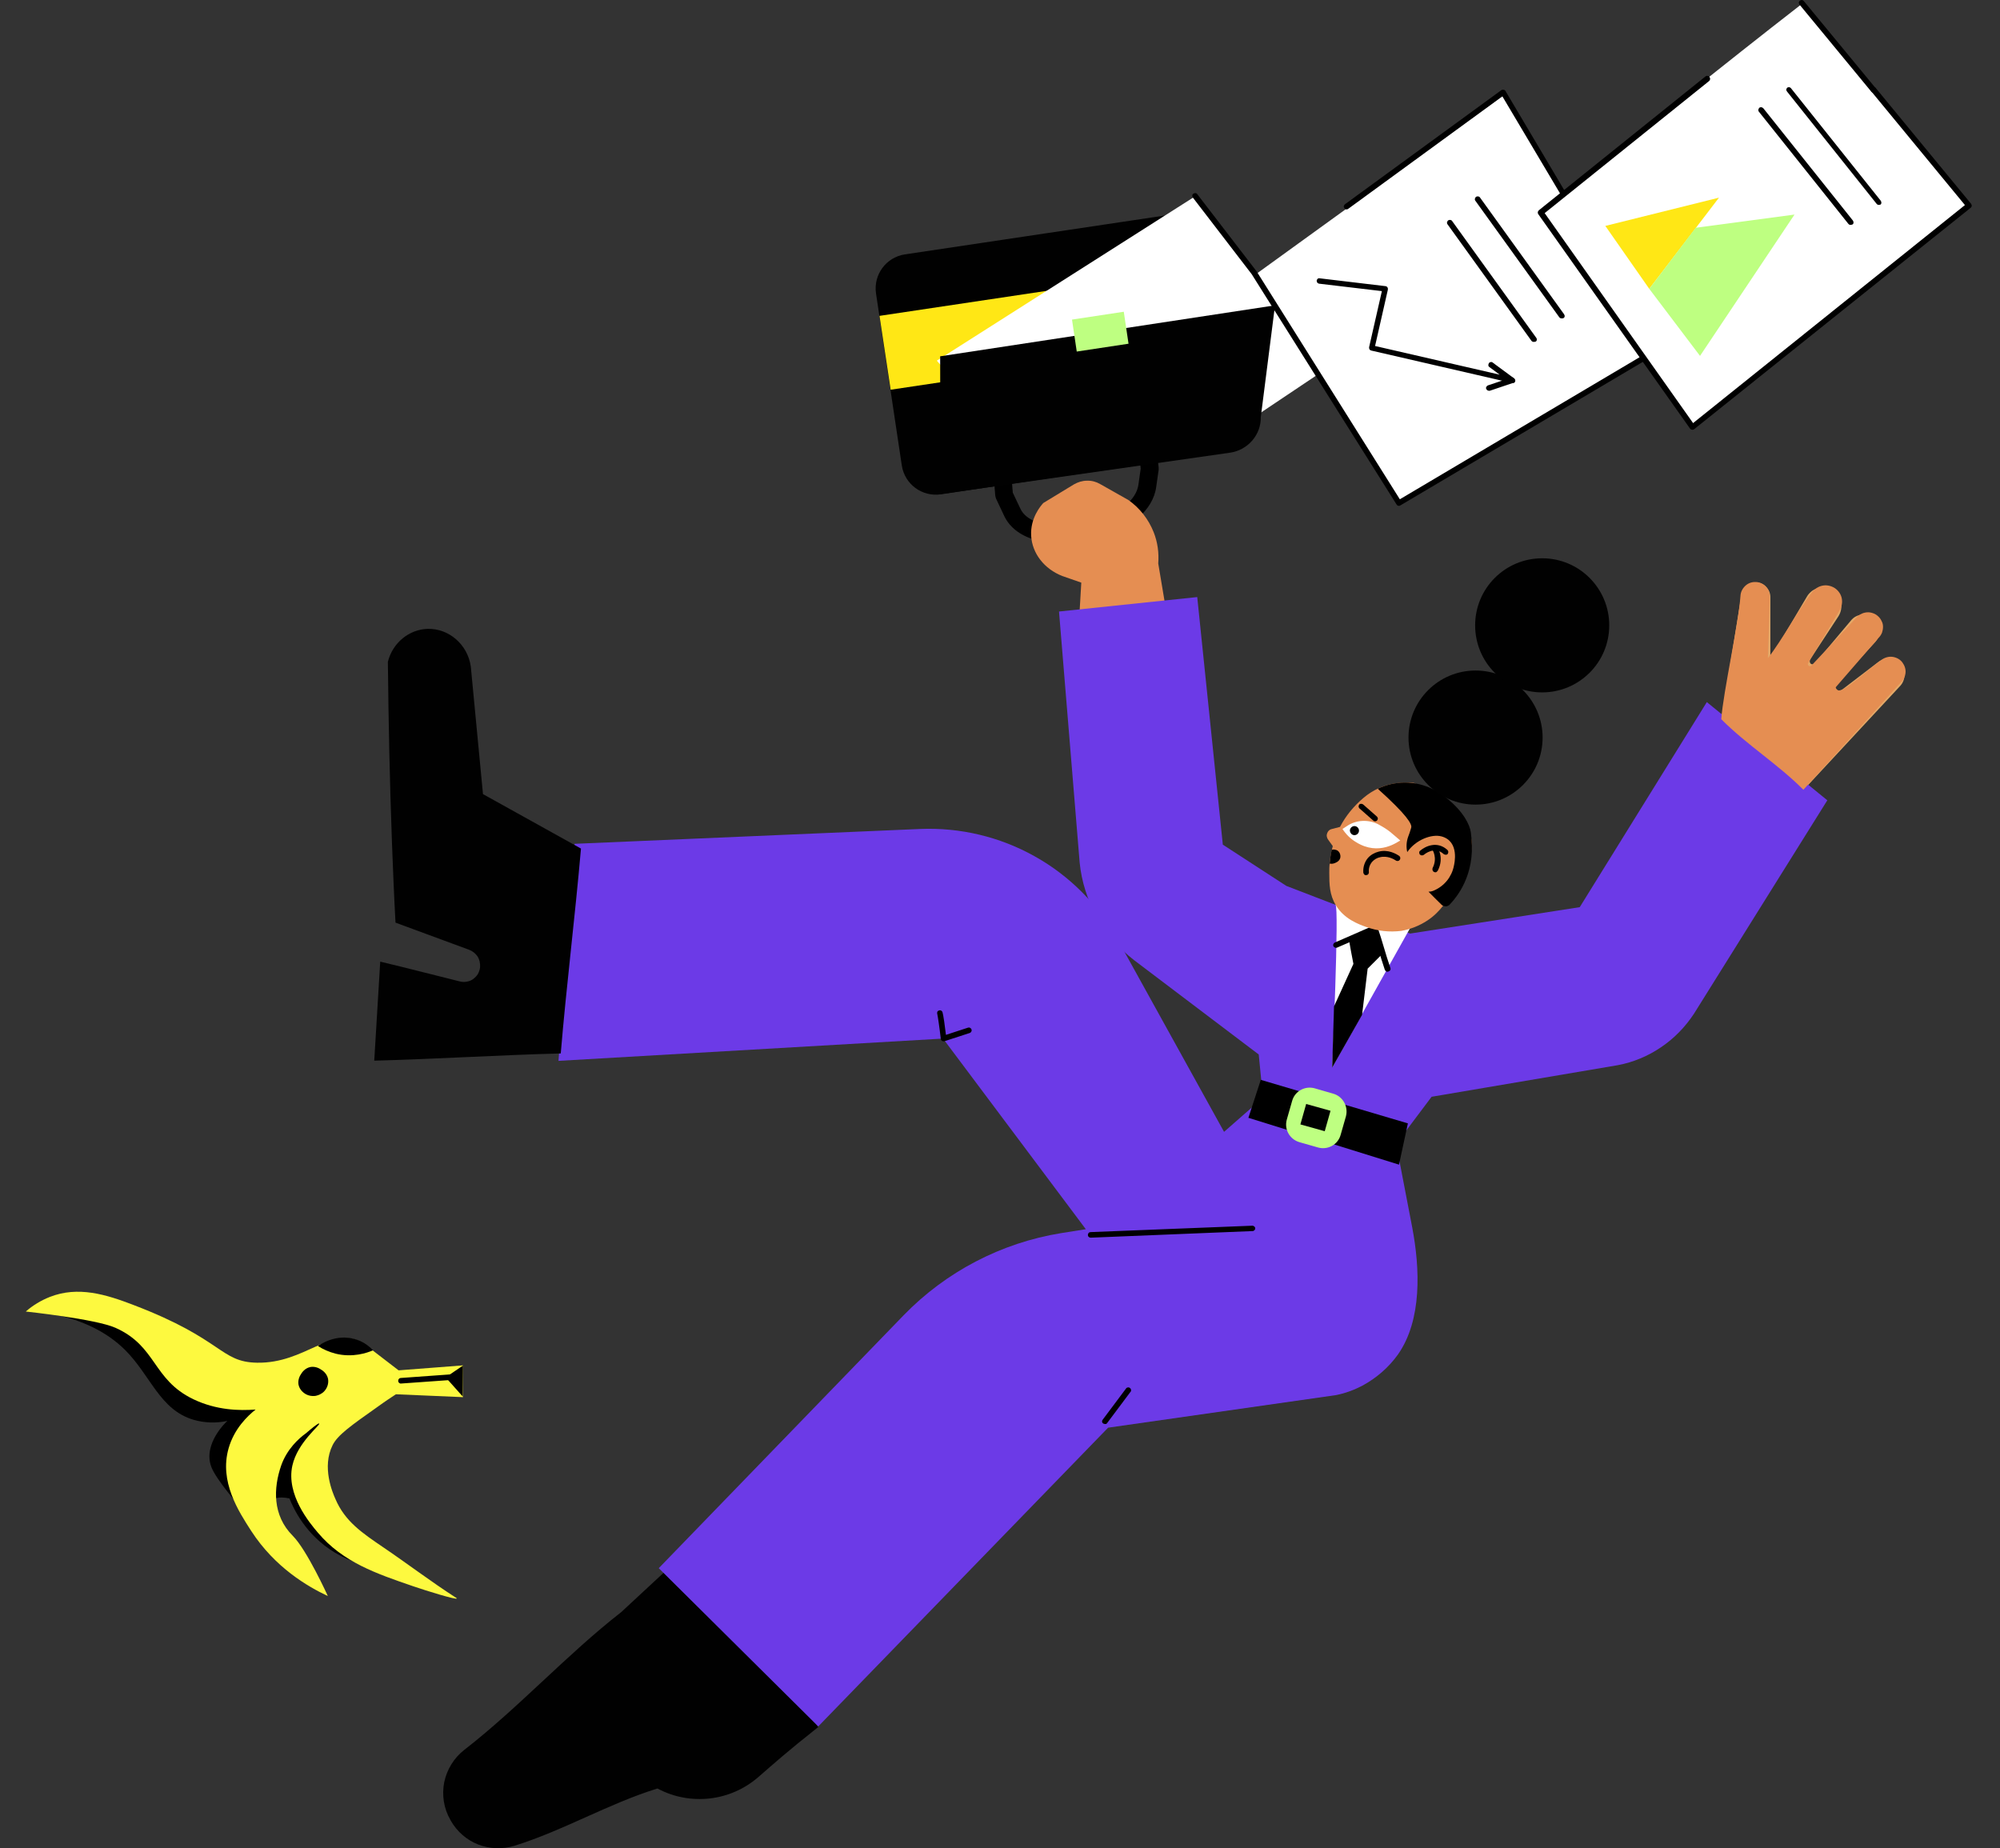 <?xml version="1.0" encoding="utf-8"?>
<!-- Generator: Adobe Illustrator 26.2.1, SVG Export Plug-In . SVG Version: 6.00 Build 0)  -->
<svg version="1.1" id="Layer_1" xmlns="http://www.w3.org/2000/svg" xmlns:xlink="http://www.w3.org/1999/xlink" x="0px" y="0px"
	 viewBox="0 0 969.4 895.8" style="enable-background:new 0 0 969.4 895.8;" xml:space="preserve">
<rect x="0" y="0" width="969.4" height="895.8" fill="#333333" stroke="none"/>
<style type="text/css">
	.st0{fill:#E4A867;}
	.st1{fill:#010101;}
	.st2{fill:#6C3AE7;}
	.st3{fill:#FDF93F;}
	.st4{fill:#E58E52;}
	.st5{fill:#FFFFFF;}
	.st6{fill:#FFE715;}
	.st7{fill:#BEFF81;}
</style>
<path class="st0" d="M834.3,348.8l9.8-60.6c0.3-1.6,1.1-3.1,2.4-4.2c1.3-1.1,2.9-1.7,4.5-1.7c1.9,0,3.7,0.7,5,2.1
	c1.3,1.3,2.1,3.1,2.1,5v29.7l17.7-29.9c0.6-1.1,1.5-2,2.5-2.8c1-0.7,2.2-1.2,3.4-1.5c1.2-0.3,2.5-0.3,3.7,0c1.2,0.3,2.4,0.8,3.4,1.5
	c1.9,1.4,3.2,3.4,3.6,5.7c0.4,2.3-0.1,4.7-1.3,6.6l-13.7,20.9c-0.1,0.2-0.2,0.4-0.2,0.6c0,0.2,0,0.4,0,0.7c0.1,0.2,0.2,0.4,0.3,0.6
	c0.1,0.2,0.3,0.3,0.5,0.4c0.3,0.1,0.6,0.1,0.9,0.1c0.3-0.1,0.6-0.2,0.8-0.5l17.5-20.8c1.3-1.6,3.2-2.6,5.3-2.8
	c2.1-0.2,4.1,0.5,5.7,1.8c0.8,0.7,1.5,1.5,2,2.5c0.5,1,0.8,2,0.8,3.1c0.1,1.1-0.1,2.1-0.4,3.1c-0.4,1-0.9,1.9-1.6,2.7l-18.9,20.5
	c-0.3,0.3-0.4,0.6-0.5,1c-0.1,0.4,0,0.8,0.2,1.1c0.1,0.3,0.3,0.5,0.5,0.6c0.2,0.2,0.5,0.3,0.8,0.4c0.3,0.1,0.6,0.1,0.8,0
	c0.3-0.1,0.5-0.2,0.8-0.3l17.8-13.6c1.6-1.2,3.6-1.8,5.5-1.6c2,0.2,3.8,1.1,5.1,2.6c1.3,1.5,2.1,3.4,2,5.4c0,2-0.8,3.9-2.1,5.3
	L872.2,385L834.3,348.8z"/>
<path class="st1" d="M351.1,735l-50,46.4c-26.3,20.5-49.7,46.3-76.1,66.8c-5,3.9-8.4,9.5-9.7,15.7c-1.2,6.2-0.2,12.7,3,18.2l0.2,0.4
	c3,5.2,7.6,9.3,13.2,11.5c5.6,2.2,11.8,2.4,17.5,0.7c24.1-7.5,45.3-20.3,69.4-27.8l0.3,0.1c7.7,4.1,16.5,5.7,25.2,4.7
	c8.7-1,16.8-4.6,23.4-10.3c7.6-6.6,13.9-12.3,29.1-24.3C374.7,808.8,373.2,763.2,351.1,735z"/>
<path class="st2" d="M270.7,514.2l7.8-105.2l167.5-7.2c19.4-0.8,38.7,3.8,55.6,13.3c17,9.5,30.9,23.6,40.3,40.6l51.4,92.9l18.7-16.4
	l65,23.7l7.5,39c3.8,20,4.8,44.9-6.9,61.6c-4.5,6.3-10.4,11.4-17.2,15.1c-4,2.1-8.3,3.7-12.8,4.6L537.1,692L396.6,836.8l-77.3-76.7
	L438,637.5c20.5-21.1,47.3-35.1,76.3-39.8l12-1.9l-69.2-92.4L270.7,514.2z"/>
<path d="M510.5,262.8c-10.7,0-20-4.8-23.7-12.6l-4-8.5c-0.2-0.5-0.3-1-0.4-1.5l-5.9-72c-0.1-1.1,0.3-2.2,1.1-3.1
	c0.7-0.8,1.8-1.4,2.9-1.5c1.1-0.1,2.2,0.3,3.1,1c0.9,0.7,1.4,1.7,1.5,2.9l5.8,71.3l3.7,7.8c2.7,5.8,11.4,8.8,20.7,7.2l16.5-2.8
	c10.4-1.8,19-8.6,20-16.1l1.1-7.8l-8.3-70.8c-0.1-1.1,0.2-2.3,0.9-3.2c0.7-0.9,1.7-1.5,2.9-1.6c1.1-0.1,2.3,0.2,3.2,0.9
	c0.9,0.7,1.5,1.7,1.6,2.9l8.4,71.3c0,0.4,0,0.7,0,1.1l-1.2,8.4c-1.5,11.2-13,21-27.2,23.4l-16.5,2.8
	C514.8,262.6,512.7,262.8,510.5,262.8z"/>
<path class="st1" d="M569.7,103.7l-131.1,19.6c-9.1,1.4-15.3,9.8-14,18.9l12.5,83.4c1.4,9.1,9.8,15.3,18.9,14L587.1,220
	c9.1-1.4,15.3-9.8,14-18.9l-12.5-83.4C587.2,108.6,578.8,102.3,569.7,103.7z"/>
<path d="M13.2,635.1c25.9,2.4,39.7,11.5,47.6,19.4c12.4,12.5,16.7,28.9,33.1,33.7c5.3,1.5,10.9,1.7,16.3,0.5c0,0-12.2,11-7.7,22.5
	c4.5,11.5,40.4,48.4,40.4,48.4s-3.8-6.5-7.1-13.8c-3.9-8.7-6.6-15.5-3.9-18.5c0.7-0.8,2.7-2.2,8.4-1c1.8,4.5,7.6,17.6,22.1,26.3
	c7.9,4.7,16.8,7.3,26,7.5l-37.3-40.9l10.5-35.8L52.9,632.9L13.2,635.1z"/>
<path class="st3" d="M224.4,661.8l0,15.4l-32.5-1.4c-2.1,1.4-5.2,3.4-8.9,6.1c-12.9,9.1-19.4,13.7-21.8,18.6
	c-5.3,10.6,0,23,1.4,26.1c4.6,10.8,12.9,16.4,23.2,23.4c11.8,8,23.2,16.7,35.2,24.4c0.1,0.1,0.5,0.3,0.4,0.4
	c-0.3,0.7-14.6-3.7-21-5.9c-18.1-6.2-34.2-11.7-46.3-26c-4-4.7-15.5-18.4-12.4-32.5c2.5-11.3,13.7-19.7,13-20.4
	c-0.4-0.4-3.8,2.5-6.4,4.7c-3.6,2.6-9.2,7.7-12,15.6c-3.8,11-4.3,24.2,5.6,34.1c6.9,6.9,17,29.2,17,29.2
	c-9.8-4.6-25.6-13.8-37.1-31.5c-6.2-9.6-15.6-24-11-40.1c2.7-9.5,9.2-15.7,13.1-18.8c-7.8,0.6-18.9,0.4-30.2-5
	c-19.9-9.6-17.6-25.6-37.7-34.6c-9.6-4.3-43.5-7.9-43.5-7.9c3.4-3,7.4-5.4,11.7-7.1c13.6-5.3,27-1.3,40.7,4
	c43.5,16.6,41.7,27.6,59.7,27.9c23.5,0.4,35.5-18.1,51.1-9.7c0,0,0.8,0.5,17.5,13.4L224.4,661.8z"/>
<path d="M224.4,661.9l-8.4,5.7l8.3,9.3L224.4,661.9z"/>
<path d="M194.3,670.6c-0.2,0-0.4,0-0.5-0.1s-0.3-0.2-0.4-0.3c-0.3-0.2-0.4-0.6-0.4-0.9c0-0.4,0.1-0.7,0.4-1c0.2-0.3,0.6-0.4,0.9-0.4
	l23.6-1.7c0.4,0,0.7,0.1,1,0.3c0.3,0.2,0.4,0.6,0.5,0.9c0,0.4-0.1,0.7-0.3,1c-0.2,0.3-0.6,0.4-0.9,0.5L194.3,670.6L194.3,670.6z"/>
<path d="M180.8,654.5c-2.8,1.2-9.8,3.7-18.2,1.6c-3-0.8-5.9-2-8.5-3.7c1.1-0.8,8.7-5.9,17.7-3.4
	C175.2,649.9,178.3,651.8,180.8,654.5z"/>
<path d="M157.9,673.4c-0.6,0.9-1.3,1.6-2.2,2.1c-0.9,0.6-1.9,0.9-2.9,1.1c-1.6,0.2-3.2-0.1-4.5-0.8c-0.7-0.4-3-1.8-3.6-4.6
	c-0.3-1.7,0.1-3.5,1.1-5c0.4-0.7,1.8-3,4.6-3.6c1.7-0.3,3.5,0.1,5,1.1c0.7,0.4,3,1.8,3.6,4.6C159.3,670.1,158.9,671.9,157.9,673.4z"
	/>
<path class="st4" d="M564.4,291l-3-17.9c0.4-5.1-0.3-10.3-2.2-15.1c-2.5-6.3-6.7-11.7-12.2-15.6l-13.8-7.8c-1.9-1.1-4.1-1.7-6.4-1.6
	c-2.2,0-4.4,0.7-6.3,1.8l-14.8,9c-1.2,1.3-6.4,7.3-5.9,15.9c0.5,8.6,6.4,16.1,15.1,19.5l9.2,3.2l-1.4,23.8l42.2-9.5L564.4,291z"/>
<path d="M528.7,599.9c-0.4,0-0.7-0.1-1-0.4c-0.3-0.2-0.4-0.6-0.4-0.9c0-0.4,0.1-0.7,0.4-1c0.2-0.3,0.6-0.4,0.9-0.4l78.4-3.1
	c0.2,0,0.4,0,0.5,0.1c0.2,0.1,0.3,0.2,0.5,0.3c0.1,0.1,0.2,0.3,0.3,0.4c0.1,0.2,0.1,0.3,0.1,0.5c0,0.2,0,0.4-0.1,0.5
	c-0.1,0.2-0.2,0.3-0.3,0.4c-0.1,0.1-0.3,0.2-0.4,0.3c-0.2,0.1-0.3,0.1-0.5,0.1L528.7,599.9L528.7,599.9z"/>
<path class="st1" d="M281.6,411.3l-47.5-26.4l-5.9-61.8c-1.5-10.7-10.6-18.5-20.8-18.3c-9,0.2-17.1,6.7-19.4,16
	c0.3,28.8,0.9,58.2,2,88.1c0.5,12.9,1,25.6,1.7,38.3l35.8,13.2c1.6,0.6,3,1.8,4,3.2c0.9,1.5,1.3,3.2,1.2,5v0.2
	c-0.1,1.1-0.5,2.2-1,3.2c-0.6,1-1.4,1.8-2.3,2.5c-0.9,0.7-2,1.1-3.1,1.3c-1.1,0.2-2.3,0.2-3.4-0.1c-13-3.2-25.1-6.4-38.6-9.6
	l-2.9,48c30.5-0.8,59.9-2.7,90.4-3.5C274.6,477.1,278.7,444.7,281.6,411.3z"/>
<path class="st2" d="M513.3,296.4l67-7l12.4,120l30.8,20l60,23.1l82.2-12.8l61.6-99.4l58.4,47.6l-64.6,103.4
	c-4.2,6.4-9.6,12-16,16.3c-6.3,4.3-13.5,7.3-21,8.7l-90.2,15.3l-15.7,20.9l-66.5-25.2l-1.6-16.2l-60.4-45.7
	c-7.4-5.7-13.5-12.8-18.1-21c-4.5-8.1-7.4-17.1-8.3-26.4L513.3,296.4z"/>
<path class="st5" d="M647.3,438.5c1.9,0.7-1.6,78.9-1.6,78.9l37.8-67.6L647.3,438.5z"/>
<path class="st4" d="M874.1,382.8l47.1-51.9c1.4-1.2,2.2-2.9,2.4-4.7c0.2-1.8-0.4-3.6-1.5-5.1s-2.8-2.4-4.6-2.7
	c-1.8-0.3-3.7,0.2-5.2,1.2c-7.2,5-18.4,16.1-21.4,15c-0.3-0.1-0.8-0.4-1.2-1.4l20.9-24.1c0.7-0.7,1.2-1.5,1.6-2.4
	c0.3-0.9,0.5-1.9,0.5-2.9s-0.2-1.9-0.7-2.8c-0.4-0.9-1-1.7-1.7-2.3c-0.7-0.7-1.6-1.2-2.5-1.5c-0.9-0.3-1.9-0.5-2.9-0.4
	c-1,0.1-1.9,0.3-2.8,0.8c-0.9,0.4-1.6,1-2.3,1.8L878,322.6c-0.2,0.2-0.4,0.3-0.6,0.3c-0.2,0-0.5,0-0.7-0.2c-0.2-0.1-0.3-0.3-0.4-0.6
	c-0.1-0.2,0-0.5,0.1-0.7l15.3-25.6c1-1.7,1.4-3.8,1-5.8c-0.4-2-1.6-3.7-3.3-4.9c-1.7-1.1-3.7-1.6-5.7-1.3s-3.8,1.4-5.1,2.9
	c-6.9,8.7-14.8,23.5-21.7,32.3l0.9-29.9c0-1.8-0.7-3.5-1.9-4.8c-1.2-1.3-2.9-2.1-4.7-2.2h-0.1c-1.9-0.1-3.7,0.5-5.1,1.8
	s-2.3,3-2.4,4.9c-0.9,13.7-8.3,46.1-9.3,59.8C846.5,360.9,861.9,370.5,874.1,382.8z"/>
<path d="M672.5,471c-0.3,0-0.5-0.1-0.8-0.3c-0.2-0.2-0.4-0.4-0.5-0.7c-1.2-3.6-2.2-6.8-3.1-9.9c-0.8-2.7-1.6-5.4-2.6-8.4
	c-3.1,1.4-5.5,2.5-8,3.5c-2.8,1.2-5.6,2.5-9.4,4.1c-0.2,0.1-0.3,0.1-0.5,0.1c-0.2,0-0.4,0-0.5-0.1c-0.2-0.1-0.3-0.2-0.5-0.3
	c-0.1-0.1-0.2-0.3-0.3-0.4c-0.1-0.2-0.1-0.4-0.1-0.5s0-0.4,0.1-0.5c0.1-0.2,0.2-0.3,0.3-0.5c0.1-0.1,0.3-0.2,0.5-0.3
	c3.8-1.7,6.6-2.9,9.4-4.1c2.8-1.2,5.6-2.5,9.4-4.1c0.2-0.1,0.3-0.1,0.5-0.1c0.2,0,0.4,0,0.5,0.1c0.2,0.1,0.3,0.2,0.5,0.3
	c0.1,0.1,0.2,0.3,0.3,0.5c1.2,3.6,2.2,6.8,3.1,9.9c0.9,3.1,1.9,6.3,3.1,9.8c0.1,0.2,0.1,0.4,0.1,0.6c0,0.2-0.1,0.4-0.2,0.6
	c-0.1,0.2-0.3,0.3-0.5,0.4C673,470.9,672.8,471,672.5,471L672.5,471z"/>
<path d="M653.8,455.3c0.7,4,1.4,7.9,2.2,11.9c-3.1,6.9-6.3,13.7-9.4,20.6l-0.9,29.7l14.5-25.6l2.7-22.4l7.7-7.7
	c-1.4-3.7-2.9-8.2-4.3-11.9C662.5,451.5,657.6,453.6,653.8,455.3z"/>
<path class="st4" d="M710.6,420.7c-1.1,2.6-2.3,5.1-3.9,7.5c-5.1,8.2-8.5,13.8-14.9,18c-3.8,2.5-8.1,4.2-12.6,5
	c-5.7,0.7-11.5,0.1-17-1.9c-3.9-1.4-10.7-3.9-14.7-10.5c-3.1-5.1-3.2-10.2-3.2-15.7c0-1.6,0-3.1,0.2-4.6c0.2-2.3,0.5-4.5,1.1-6.7
	c0.1-0.6,0.3-1.2,0.4-1.7l-2.3-3.2c-0.3-0.4-0.5-0.9-0.6-1.5c-0.1-0.5,0-1.1,0.2-1.6c0.2-0.5,0.5-1,0.9-1.3c0.4-0.4,0.9-0.6,1.4-0.7
	l3.9-1c2.8-5.4,6.7-10.1,11.3-14c9.8-8.4,20.7-7.6,24-7.4c2.2,0.2,3.2,2.6,5.1,3c3.5,0.6,6.9,1.9,9.9,3.9c3,2,5.6,4.5,7.5,7.5
	c0,0,0.2-0.4,0.3-0.4C715.6,406.1,713.9,411.9,710.6,420.7z"/>
<path class="st5" d="M650.7,401.8c1.7,2.6,3.9,4.8,6.6,6.4c11.1,6.9,20.1-0.2,21.4-0.8c-4.6-3.9-5.3-4.9-10.2-7.6
	c-2.4-1.4-5.2-2-8-1.9c-2.8,0.1-5.5,1-7.8,2.6L650.7,401.8z"/>
<path d="M712.9,403.4c-0.5-3.6-3.5-9.9-11.5-16.4c-2.5-2.1-10.1-7.9-20.9-7.7c-4.4,0.1-8.7,1.1-12.7,3
	c13.9,12.5,16.8,17.2,16.2,18.9c-0.1,0.2-0.5,1.9-1.4,4.2c-0.9,2.4-1.1,5.1-0.5,7.6c4-5.9,11.8-8.9,16.6-7.6
	c8.9,2.4,6.2,13.4,6,14.3c-0.5,2.6-1.7,5.1-3.3,7.1c-1.7,2.1-3.8,3.7-6.3,4.8c-0.8,0.4-1.8,0.6-2.7,0.6c1.8,1.9,4,4,6.3,6.3
	c0.3,0.3,0.6,0.5,1,0.6c0.4,0.1,0.8,0.2,1.1,0.2c0.4,0,0.8-0.1,1.1-0.3c0.4-0.2,0.7-0.4,0.9-0.7
	C707.9,432.9,715.6,421.6,712.9,403.4z"/>
<path d="M689.3,414.6c-0.2,0-0.4,0-0.6-0.1c-0.2-0.1-0.3-0.2-0.5-0.3c-0.2-0.3-0.3-0.6-0.3-1c0-0.4,0.2-0.7,0.5-0.9
	c2.4-2.1,8.2-4.9,13.2-0.3c0.2,0.2,0.4,0.6,0.4,0.9c0,0.3-0.1,0.7-0.3,1c-0.2,0.3-0.6,0.4-0.9,0.4c-0.3,0-0.7-0.1-1-0.3
	c-4.5-4.1-9.4,0.1-9.6,0.3C689.9,414.5,689.6,414.6,689.3,414.6z"/>
<path d="M695.7,422.8c-0.2,0-0.5-0.1-0.7-0.2c-0.2-0.1-0.4-0.3-0.5-0.5s-0.2-0.4-0.2-0.7c0-0.2,0-0.5,0.1-0.7
	c2.5-4.9-0.1-8.8-0.1-8.8c-0.2-0.3-0.3-0.7-0.2-1c0.1-0.4,0.3-0.7,0.6-0.9c0.3-0.2,0.7-0.3,1-0.2c0.3,0.1,0.7,0.3,0.9,0.6
	c0.1,0.2,3.6,5.2,0.3,11.6c-0.1,0.2-0.3,0.4-0.5,0.5C696.2,422.8,696,422.8,695.7,422.8z"/>
<path d="M656.5,404.8c1.2,0,2.2-1,2.2-2.2c0-1.2-1-2.2-2.2-2.2c-1.2,0-2.2,1-2.2,2.2C654.4,403.8,655.3,404.8,656.5,404.8z"/>
<path d="M666.6,398.1c-0.3,0-0.7-0.1-0.9-0.3l-6.7-5.9c-0.3-0.2-0.4-0.6-0.5-0.9c0-0.4,0.1-0.7,0.3-1c0.2-0.3,0.6-0.4,0.9-0.4
	c0.4,0,0.7,0.1,1,0.3l6.7,5.9c0.2,0.2,0.3,0.4,0.4,0.7c0.1,0.3,0,0.5-0.1,0.8c-0.1,0.3-0.3,0.5-0.5,0.6
	C667.1,398,666.8,398.1,666.6,398.1z"/>
<path d="M662.1,424.2c-0.3,0-0.7-0.1-0.9-0.4s-0.4-0.6-0.4-0.9c-0.2-2.5,0.6-5.1,2.2-7c1.3-1.5,3.2-2.6,5.2-3.1c4.6-1.2,8.4,1,9.9,2
	c0.1,0.1,0.3,0.2,0.4,0.4c0.1,0.1,0.2,0.3,0.2,0.5c0,0.2,0,0.4,0,0.5c0,0.2-0.1,0.3-0.2,0.5c-0.1,0.1-0.2,0.3-0.4,0.4
	c-0.1,0.1-0.3,0.2-0.5,0.2c-0.2,0-0.4,0-0.5,0c-0.2,0-0.3-0.1-0.5-0.2c-0.9-0.6-4.1-2.5-7.7-1.6c-1.5,0.3-2.8,1.1-3.8,2.2
	c-1.2,1.4-1.8,3.2-1.6,5.1c0,0.2,0,0.4-0.1,0.5c-0.1,0.2-0.1,0.3-0.3,0.5c-0.1,0.1-0.3,0.2-0.4,0.3
	C662.5,424.1,662.3,424.1,662.1,424.2L662.1,424.2z"/>
<path d="M649.6,415.9c-0.5,1.8-2.5,2.4-3.1,2.6c-0.7,0.2-1.3,0.2-2,0.1c0.2-2.3,0.5-4.5,1-6.7c0.4-0.1,0.9-0.2,1.4-0.1
	s0.9,0.2,1.3,0.4c0.6,0.4,1.1,1,1.3,1.7C649.7,414.5,649.8,415.2,649.6,415.9z"/>
<path class="st1" d="M715.2,390c17.9,0,32.5-14.5,32.5-32.5c0-17.9-14.5-32.5-32.5-32.5c-17.9,0-32.5,14.5-32.5,32.5
	C682.7,375.4,697.3,390,715.2,390z"/>
<path class="st1" d="M747.5,335.6c17.9,0,32.5-14.5,32.5-32.5c0-17.9-14.5-32.5-32.5-32.5c-17.9,0-32.5,14.5-32.5,32.5
	C715,321.1,729.5,335.6,747.5,335.6z"/>
<path class="st6" d="M589.3,128.7l-163,24.4l5.4,35.8l163-24.4L589.3,128.7z"/>
<path class="st5" d="M454.1,174.8L580,94.7l28.6,38.3l120.7-87.3c9,15.7,18.5,32.4,27.5,48.1c39.1-30.3,77.6-61.7,116.7-92l81,98.8
	l-134,106.3L797,174.1l-118.7,70c-13.2-20.9-26.3-41.8-39.4-62.7l-50,33.5c-10.2,5.2-24.4,11-31.7,5.1c-5.9-4.8-2.7-13.5-7.1-20.3
	c-5-7.7-19.9-12.4-61.5-2.8C480,186,462.7,185.8,454.1,174.8z"/>
<path class="st1" d="M611.1,202.2L618,148l-162.3,24.7l0.1,66.8l140.5-20.1c4.1-0.6,7.9-2.7,10.6-5.8
	C609.7,210.4,611.2,206.3,611.1,202.2z"/>
<path class="st7" d="M544.7,151.1l-25.1,3.8l2.3,15.5l25.1-3.8L544.7,151.1z"/>
<path d="M820.4,208.3c-0.3,0-0.6-0.1-0.8-0.2c-0.2-0.2-0.4-0.4-0.5-0.7c-0.1-0.3-0.1-0.6,0-0.8c0.1-0.3,0.2-0.5,0.5-0.7L952.4,99.4
	l-45.3-55c-0.2-0.3-0.3-0.6-0.3-1c0-0.4,0.2-0.7,0.5-0.9c0.3-0.2,0.6-0.3,1-0.3c0.3,0,0.7,0.2,0.9,0.5l46.2,56.1
	c0.1,0.1,0.2,0.3,0.2,0.5c0.1,0.2,0.1,0.4,0.1,0.5c0,0.2-0.1,0.4-0.2,0.5c-0.1,0.2-0.2,0.3-0.3,0.4L821.2,208
	C821,208.2,820.7,208.3,820.4,208.3z"/>
<path d="M908.1,44.9c-0.2,0-0.4,0-0.6-0.1c-0.2-0.1-0.3-0.2-0.5-0.4L872.2,2.2c-0.1-0.1-0.2-0.3-0.2-0.5c-0.1-0.2-0.1-0.3-0.1-0.5
	c0-0.2,0.1-0.3,0.2-0.5c0.1-0.2,0.2-0.3,0.3-0.4c0.1-0.1,0.3-0.2,0.5-0.2c0.2-0.1,0.3-0.1,0.5-0.1c0.2,0,0.4,0.1,0.5,0.2
	c0.2,0.1,0.3,0.2,0.4,0.3l34.8,42.2c0.2,0.3,0.3,0.6,0.3,1c0,0.4-0.2,0.7-0.5,0.9C908.7,44.7,908.4,44.9,908.1,44.9z"/>
<path d="M820.1,208.1c-0.2,0-0.4-0.1-0.6-0.2c-0.2-0.1-0.3-0.2-0.5-0.4l-73.4-103.7c-0.2-0.3-0.3-0.6-0.2-1c0-0.3,0.2-0.6,0.5-0.9
	L826.7,37c0.3-0.2,0.6-0.3,1-0.2c0.3,0,0.7,0.2,0.9,0.5c0.2,0.3,0.3,0.6,0.3,1c0,0.3-0.2,0.7-0.4,0.9l-79.8,64.1l72.6,102.7
	c0.1,0.2,0.2,0.4,0.2,0.7c0,0.2,0,0.5-0.2,0.7c-0.1,0.2-0.3,0.4-0.5,0.5C820.6,208,820.3,208.1,820.1,208.1L820.1,208.1z"/>
<path d="M678,245.2c-0.2,0-0.4-0.1-0.6-0.2c-0.2-0.1-0.4-0.3-0.5-0.5l-70.2-111.6l-28.5-37.1c-0.2-0.3-0.3-0.6-0.3-1
	s0.2-0.7,0.5-0.9c0.3-0.2,0.6-0.3,1-0.3c0.4,0,0.7,0.2,0.9,0.5l28.6,37.2c0,0,0,0.1,0.1,0.1L678.5,242l117.3-69.5
	c0.2-0.1,0.3-0.1,0.5-0.2c0.2,0,0.4,0,0.5,0s0.3,0.1,0.5,0.2c0.2,0.1,0.3,0.2,0.4,0.4c0.1,0.2,0.2,0.3,0.2,0.5c0,0.2,0,0.4,0,0.5
	c0,0.2-0.1,0.3-0.2,0.5c-0.1,0.1-0.2,0.3-0.4,0.4L678.7,245C678.5,245.1,678.3,245.2,678,245.2z"/>
<path d="M652.7,101.5c-0.3,0-0.6-0.1-0.8-0.3c-0.2-0.2-0.4-0.4-0.5-0.7c-0.1-0.3-0.1-0.6,0-0.8c0.1-0.3,0.3-0.5,0.5-0.7l75.8-55.3
	c0.2-0.1,0.3-0.2,0.5-0.2c0.2,0,0.4,0,0.6,0c0.2,0,0.4,0.1,0.5,0.2c0.2,0.1,0.3,0.2,0.4,0.4l29.1,49.1c0.2,0.3,0.2,0.7,0.2,1
	c-0.1,0.3-0.3,0.6-0.6,0.8c-0.3,0.2-0.7,0.2-1,0.1c-0.3-0.1-0.7-0.3-0.8-0.6l-28.4-47.8l-74.7,54.5
	C653.3,101.4,653,101.5,652.7,101.5z"/>
<path d="M611.1,523.4l71.3,21.1l-4.3,20l-73-22.7L611.1,523.4z"/>
<path class="st7" d="M646.2,530.1l-9-2.6c-4.7-1.3-9.6,1.4-10.9,6.1l-2.6,9.1c-1.3,4.7,1.4,9.5,6.1,10.9l9.1,2.6
	c4.7,1.3,9.6-1.4,10.9-6.1l2.6-9.1C653.6,536.2,650.8,531.4,646.2,530.1z"/>
<path d="M644.9,538.4l-11.8-3.3l-2.8,9.9l11.8,3.3L644.9,538.4z"/>
<path d="M457.3,504.7c-0.3,0-0.5-0.1-0.7-0.2c-0.2-0.1-0.3-0.3-0.4-0.4c-0.1-0.2-0.2-0.4-0.2-0.6c-0.6-5.3-1.5-11.3-1.7-12
	c-0.1-0.3-0.1-0.7,0-1s0.4-0.6,0.8-0.7c0.2-0.1,0.3-0.1,0.5-0.1s0.3,0,0.5,0.1c0.2,0.1,0.3,0.2,0.4,0.3s0.2,0.3,0.3,0.4
	c0.4,1.1,1.3,7.5,1.7,11.1l10.7-3.5c0.3-0.1,0.7-0.1,1,0.1c0.3,0.2,0.6,0.4,0.7,0.8c0.1,0.3,0.1,0.7-0.1,1c-0.2,0.3-0.4,0.6-0.8,0.7
	l-12.3,4C457.6,504.7,457.4,504.7,457.3,504.7z"/>
<path d="M535.5,690.2c-0.2,0-0.5-0.1-0.7-0.2c-0.2-0.1-0.4-0.3-0.5-0.5s-0.2-0.5-0.1-0.7c0-0.2,0.1-0.5,0.3-0.7l11.3-15.1
	c0.2-0.3,0.5-0.5,0.9-0.5c0.4-0.1,0.7,0,1,0.3c0.3,0.2,0.5,0.5,0.5,0.9c0.1,0.4,0,0.7-0.3,1l-11.3,15.1c-0.1,0.2-0.3,0.3-0.5,0.4
	C535.9,690.2,535.7,690.2,535.5,690.2z"/>
<path class="st6" d="M778.1,109.5l55.1-13.7L799.4,140L778.1,109.5z"/>
<path class="st7" d="M799.4,140l24.6,32.5l45.8-68.5l-47.9,6.4L799.4,140z"/>
<path d="M910.7,99.3c-0.2,0-0.4,0-0.6-0.1c-0.2-0.1-0.3-0.2-0.5-0.4l-43.4-54.4c-0.1-0.1-0.2-0.3-0.3-0.5c-0.1-0.2-0.1-0.4-0.1-0.5
	s0.1-0.4,0.2-0.5c0.1-0.2,0.2-0.3,0.3-0.4c0.1-0.1,0.3-0.2,0.5-0.2c0.2,0,0.4-0.1,0.5,0c0.2,0,0.3,0.1,0.5,0.2
	c0.1,0.1,0.3,0.2,0.4,0.4l43.4,54.4c0.2,0.3,0.3,0.6,0.3,1c0,0.4-0.2,0.7-0.5,0.9C911.2,99.2,911,99.3,910.7,99.3z"/>
<path d="M756.9,154.3c-0.2,0-0.4,0-0.6-0.1c-0.2-0.1-0.3-0.2-0.5-0.4l-40.7-56.5c-0.1-0.1-0.2-0.3-0.2-0.5c-0.1-0.2-0.1-0.4,0-0.5
	s0.1-0.3,0.2-0.5c0.1-0.2,0.2-0.3,0.4-0.4c0.1-0.1,0.3-0.2,0.5-0.2c0.2,0,0.4,0,0.5,0c0.2,0,0.3,0.1,0.5,0.2
	c0.2,0.1,0.3,0.2,0.4,0.4l40.7,56.5c0.1,0.2,0.2,0.4,0.3,0.7c0,0.2,0,0.5-0.1,0.7c-0.1,0.2-0.3,0.4-0.5,0.5
	C757.4,154.3,757.2,154.4,756.9,154.3L756.9,154.3z"/>
<path d="M743.4,165.7c-0.2,0-0.4,0-0.6-0.1c-0.2-0.1-0.3-0.2-0.5-0.4l-40.7-56.5c-0.1-0.1-0.2-0.3-0.2-0.5c-0.1-0.2-0.1-0.4,0-0.5
	s0.1-0.3,0.2-0.5c0.1-0.2,0.2-0.3,0.4-0.4c0.1-0.1,0.3-0.2,0.5-0.2c0.2,0,0.4,0,0.5,0c0.2,0,0.3,0.1,0.5,0.2
	c0.2,0.1,0.3,0.2,0.4,0.4l40.7,56.5c0.2,0.2,0.2,0.4,0.3,0.7c0,0.2,0,0.5-0.1,0.7c-0.1,0.2-0.3,0.4-0.5,0.5
	C743.9,165.7,743.7,165.7,743.4,165.7L743.4,165.7z"/>
<path d="M897,109c-0.2,0-0.4,0-0.6-0.1c-0.2-0.1-0.3-0.2-0.5-0.4l-43.4-54.4c-0.1-0.1-0.2-0.3-0.2-0.5c0-0.2-0.1-0.3,0-0.5
	c0-0.2,0.1-0.3,0.2-0.5c0.1-0.2,0.2-0.3,0.3-0.4c0.1-0.1,0.3-0.2,0.5-0.2c0.2,0,0.3-0.1,0.5,0c0.2,0,0.3,0.1,0.5,0.2
	c0.2,0.1,0.3,0.2,0.4,0.3l43.4,54.4c0.2,0.3,0.3,0.6,0.3,1c0,0.4-0.2,0.7-0.5,0.9C897.6,108.9,897.3,109,897,109z"/>
<path d="M733,185.6c-0.1,0-0.2,0-0.3,0l-68.1-15.7c-0.3-0.1-0.7-0.3-0.8-0.6c-0.2-0.3-0.2-0.7-0.2-1l6.2-27.2l-30.4-3.6
	c-0.2,0-0.3-0.1-0.5-0.2c-0.2-0.1-0.3-0.2-0.4-0.3c-0.1-0.1-0.2-0.3-0.2-0.5c-0.1-0.2-0.1-0.4-0.1-0.5c0-0.2,0.1-0.3,0.2-0.5
	c0.1-0.2,0.2-0.3,0.3-0.4c0.1-0.1,0.3-0.2,0.5-0.2c0.2,0,0.3-0.1,0.5,0l31.9,3.8c0.2,0,0.4,0.1,0.5,0.2c0.2,0.1,0.3,0.2,0.4,0.4
	c0.1,0.2,0.2,0.3,0.2,0.5c0,0.2,0,0.4,0,0.6l-6.2,27.3l60.4,13.9l-5-3.7c-0.3-0.2-0.5-0.5-0.5-0.9c0-0.4,0.1-0.7,0.3-1
	c0.2-0.3,0.5-0.5,0.9-0.5c0.4-0.1,0.7,0,1,0.3l10.3,7.6c0.2,0.2,0.4,0.4,0.5,0.7c0.1,0.3,0.1,0.6,0,0.8c-0.1,0.3-0.3,0.5-0.5,0.7
	C733.6,185.5,733.3,185.6,733,185.6L733,185.6z"/>
<path d="M721.7,189.4c-0.3,0-0.6-0.1-0.9-0.3c-0.2-0.2-0.4-0.5-0.5-0.8c-0.1-0.3,0-0.6,0.2-0.9c0.2-0.3,0.4-0.5,0.7-0.6l11.3-3.8
	c0.3-0.1,0.7-0.1,1,0.1c0.3,0.2,0.5,0.4,0.7,0.8c0.1,0.3,0.1,0.7-0.1,1c-0.2,0.3-0.4,0.6-0.7,0.7l-11.3,3.8
	C721.9,189.4,721.8,189.4,721.7,189.4z"/>
</svg>
